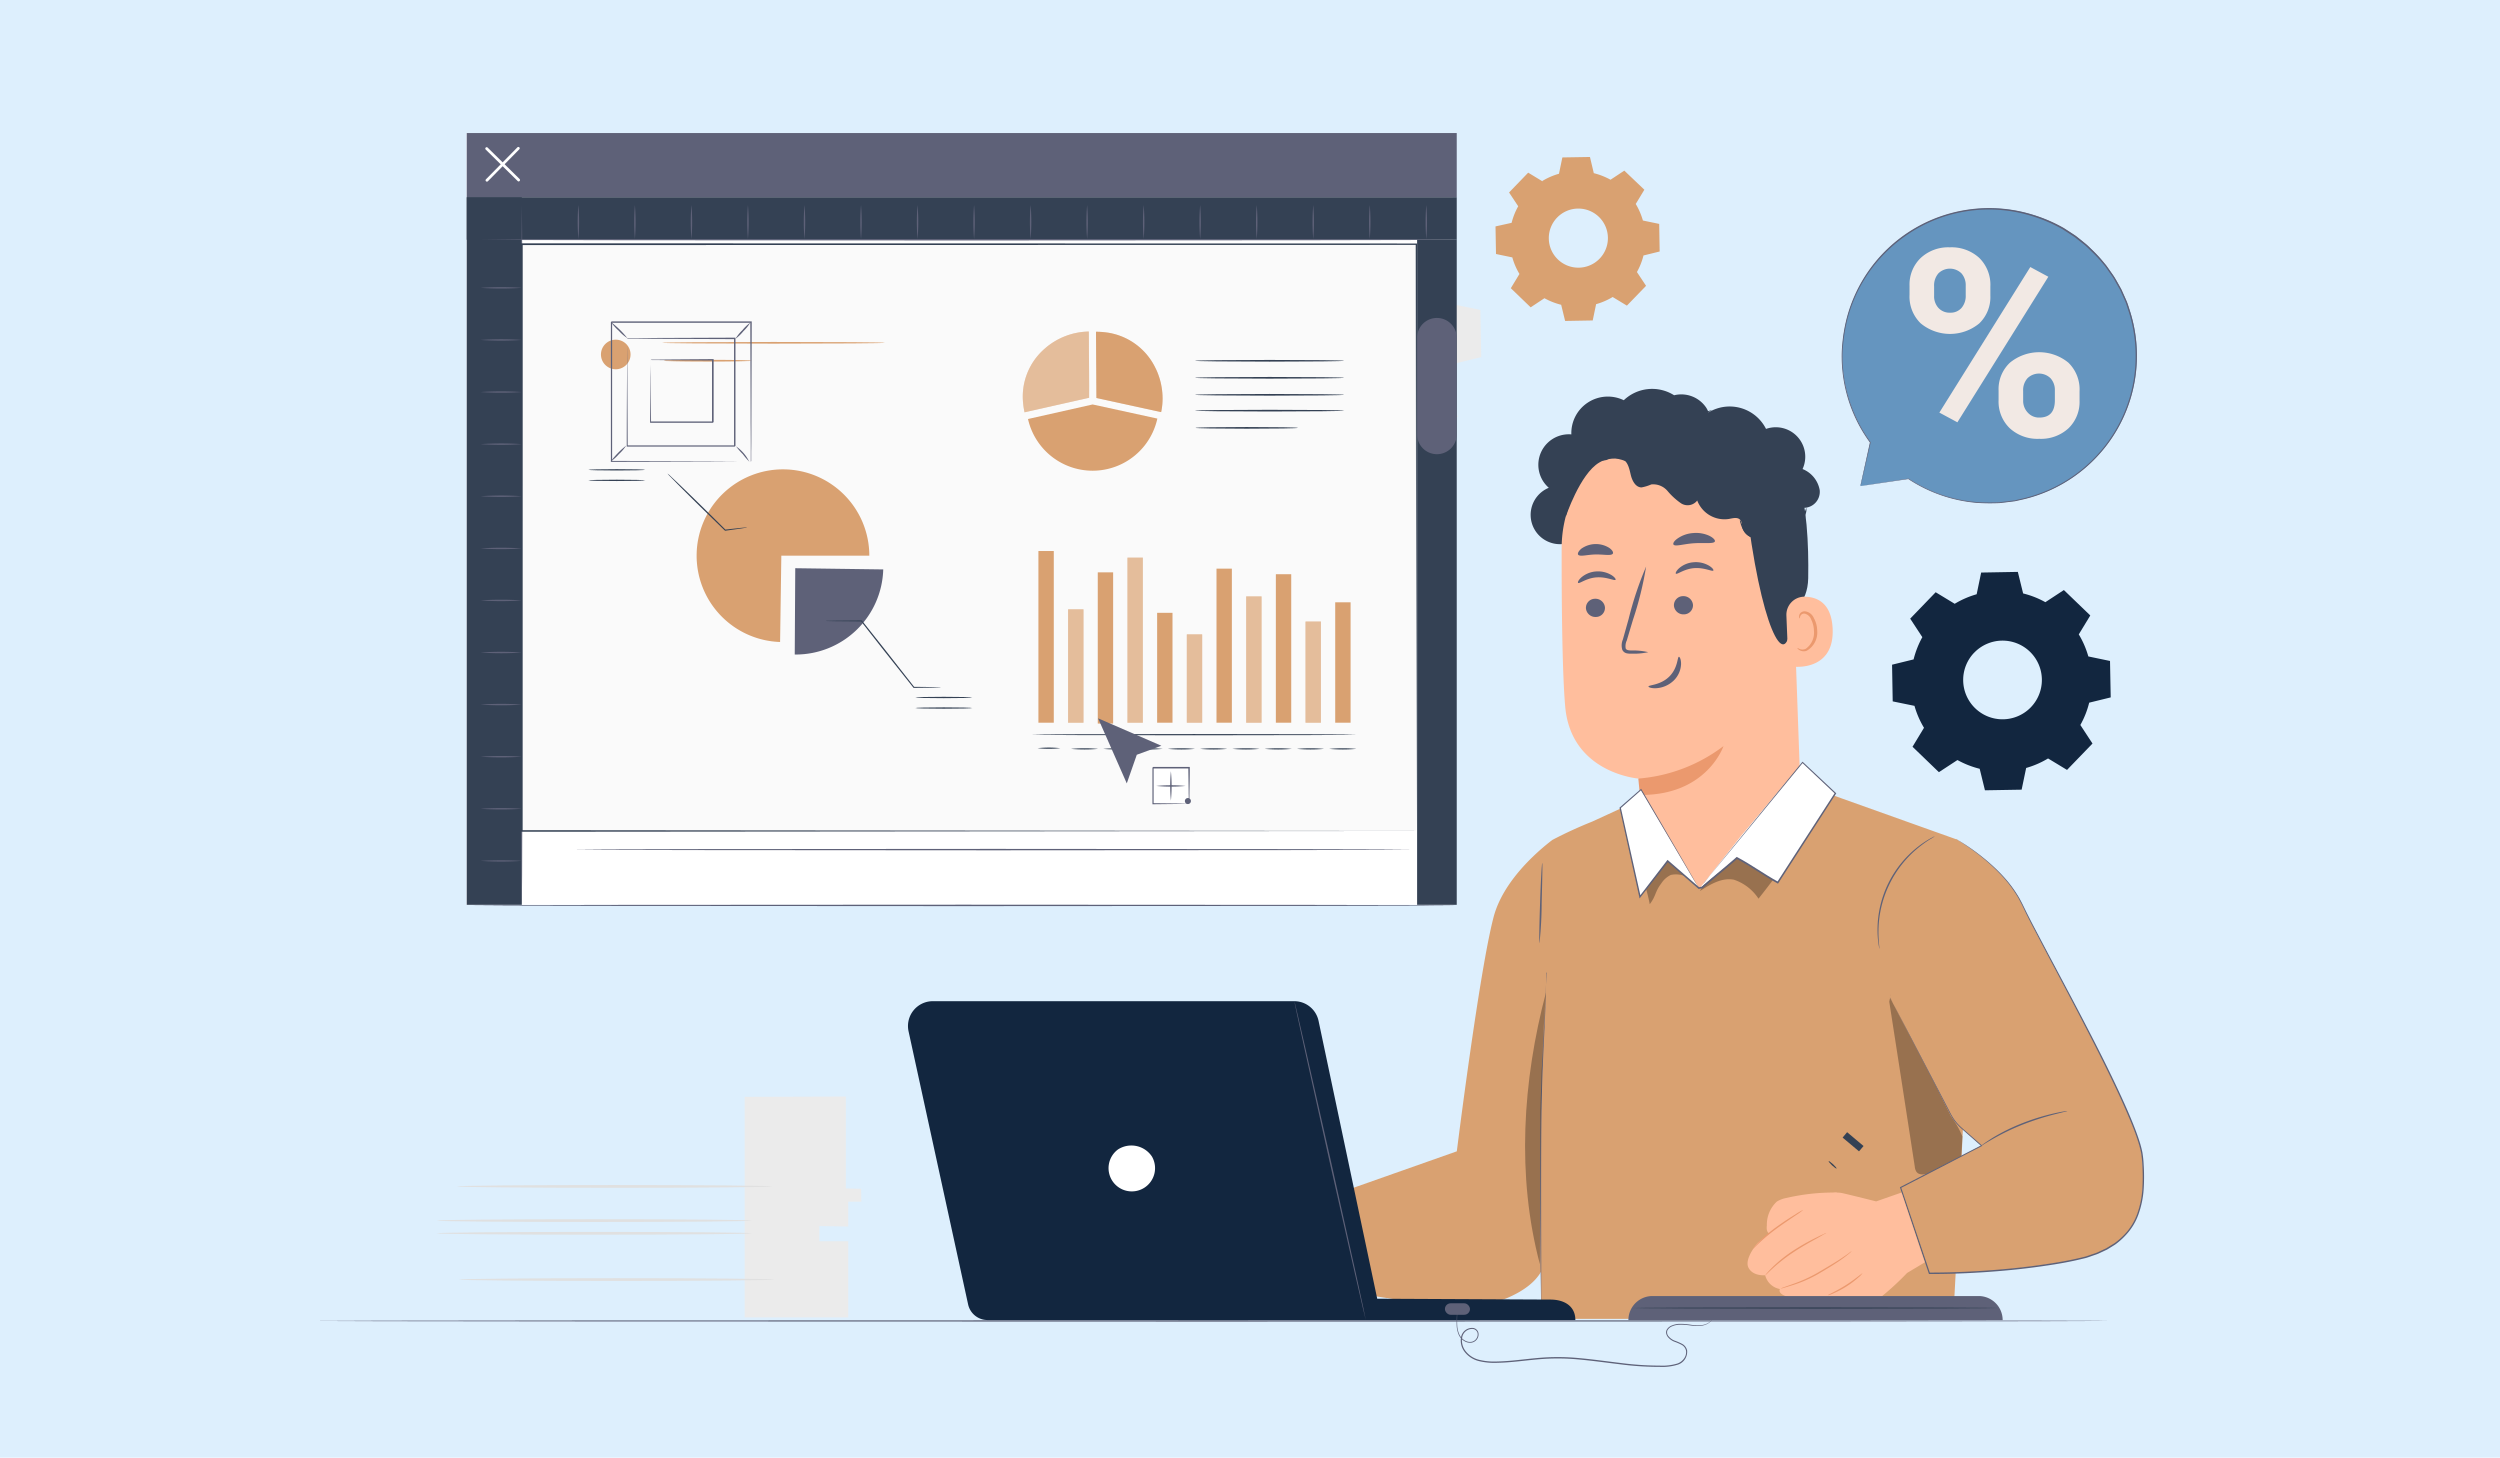 <svg xmlns="http://www.w3.org/2000/svg" width="295" height="172" viewBox="0 0 295 172">
  <g id="Grupo_1117834" data-name="Grupo 1117834" transform="translate(-1125 -2310.223)">
    <rect id="Rectángulo_405216" data-name="Rectángulo 405216" width="295" height="172" transform="translate(1125 2310.223)" fill="#ddeffd"/>
    <g id="objetivo" transform="translate(815.699 -687.836)">
      <g id="Grupo_1112783" data-name="Grupo 1112783" transform="translate(360.823 3016.582)">
        <path id="Trazado_902927" data-name="Trazado 902927" d="M503.02,3362.941v26.021h12.227v-8.984h-3.413v-1.794l3.413.061v-2.937h1.544l-.029-1.518-1.8-.042V3362.9Z" transform="translate(-466.673 -3252.034)" fill="#ebebeb"/>
        <path id="Trazado_902928" data-name="Trazado 902928" d="M428.614,3412.131c0,.09-8.333.163-18.606.163s-18.609-.072-18.609-.163,8.329-.164,18.609-.164S428.614,3412.04,428.614,3412.131Z" transform="translate(-391.399 -3285.125)" fill="#e0e0e0"/>
        <path id="Trazado_902929" data-name="Trazado 902929" d="M428.614,3407.531c0,.091-8.333.164-18.606.164s-18.609-.072-18.609-.164,8.329-.163,18.609-.163S428.614,3407.44,428.614,3407.531Z" transform="translate(-391.399 -3282.023)" fill="#e0e0e0"/>
        <path id="Trazado_902930" data-name="Trazado 902930" d="M435.984,3395.141c0,.091-8.333.166-18.606.166s-18.609-.075-18.609-.166,8.329-.163,18.609-.163S435.984,3395.052,435.984,3395.141Z" transform="translate(-396.369 -3273.668)" fill="#e0e0e0"/>
        <path id="Trazado_902931" data-name="Trazado 902931" d="M436.664,3428.894c0,.088-8.333.163-18.609.163s-18.606-.075-18.606-.163,8.329-.166,18.606-.166S436.664,3428.8,436.664,3428.894Z" transform="translate(-396.828 -3296.428)" fill="#e0e0e0"/>
        <path id="Trazado_902932" data-name="Trazado 902932" d="M677.454,3041.174a13.657,13.657,0,0,1,3.331-1.449l.687-3.3,5.571-.1.8,3.256a13.557,13.557,0,0,1,3.38,1.329l2.81-1.83,4.008,3.872-1.729,2.878a13.609,13.609,0,0,1,1.449,3.335l3.3.683.1,5.571-3.272.8a13.611,13.611,0,0,1-1.328,3.379l1.843,2.816-3.878,4.009-2.878-1.745a13.718,13.718,0,0,1-3.334,1.445l-.684,3.3-5.571.1-.8-3.272a13.639,13.639,0,0,1-3.38-1.328l-2.817,1.846-4.008-3.871,1.745-2.878a13.631,13.631,0,0,1-1.446-3.331l-3.3-.687-.1-5.571,3.273-.8a13.59,13.59,0,0,1,1.322-3.381l-1.846-2.816,3.872-4.009,2.878,1.746Zm2.97,7.421a5.9,5.9,0,1,0,.013-.013Z" transform="translate(-577.898 -3031.802)" fill="#ebebeb"/>
        <path id="Trazado_902933" data-name="Trazado 902933" d="M780.655,3025.254a8.058,8.058,0,0,1,1.954-.847l.4-1.924,3.256-.055.453,1.911a8.113,8.113,0,0,1,1.973.775l1.628-1.075,2.364,2.253-1.016,1.681a8.021,8.021,0,0,1,.844,1.953l1.924.4.055,3.256-1.908.469a7.873,7.873,0,0,1-.775,1.954l1.078,1.628-2.26,2.337-1.68-1.019a7.883,7.883,0,0,1-1.954.846l-.4,1.921-3.256.059-.466-1.908a8.044,8.044,0,0,1-1.973-.775l-1.628,1.075-2.341-2.256,1.019-1.681a7.888,7.888,0,0,1-.843-1.954l-1.925-.4-.058-3.256,1.9-.423a7.912,7.912,0,0,1,.779-1.954l-1.078-1.628,2.256-2.338,1.68,1.019Zm1.732,4.328a3.487,3.487,0,1,0,4.933-.085A3.487,3.487,0,0,0,782.387,3029.582Z" transform="translate(-650.172 -3022.428)" fill="#d9a171"/>
        <path id="Trazado_902934" data-name="Trazado 902934" d="M926.221,3176.552a10.665,10.665,0,0,1,2.589-1.126l.531-2.559,4.327-.079.625,2.543a10.557,10.557,0,0,1,2.624,1.032l2.185-1.433,3.116,3-1.358,2.234a10.691,10.691,0,0,1,1.127,2.6l2.559.534.081,4.3-2.54.622a10.418,10.418,0,0,1-1.042,2.634l1.433,2.188-3.005,3.113-2.237-1.354a10.526,10.526,0,0,1-2.585,1.123l-.534,2.562-4.328.075-.622-2.54a10.7,10.7,0,0,1-2.625-1.032l-2.188,1.432-3.113-3,1.355-2.237a10.519,10.519,0,0,1-1.123-2.589l-2.57-.527-.075-4.328,2.54-.625a10.825,10.825,0,0,1,1.032-2.625l-1.433-2.185,3.006-3.116,2.237,1.357Zm2.3,5.764a4.643,4.643,0,1,0,6.568-.115A4.643,4.643,0,0,0,928.526,3182.316Z" transform="translate(-747.086 -3123.828)" fill="#12263f"/>
      </g>
      <g id="Grupo_1112784" data-name="Grupo 1112784" transform="translate(346.059 3153.844)">
        <path id="Trazado_902935" data-name="Trazado 902935" d="M558.364,3444.053c0,.046-47.541.085-106.153.085s-106.153-.039-106.153-.085,47.541-.084,106.153-.084S558.364,3444,558.364,3444.053Z" transform="translate(-346.059 -3443.968)" fill="#5e6178"/>
      </g>
      <g id="Grupo_1112836" data-name="Grupo 1112836" transform="translate(364.353 3013.758)">
        <rect id="Rectángulo_405217" data-name="Rectángulo 405217" width="116.384" height="91.07" fill="#fff"/>
        <rect id="Rectángulo_405218" data-name="Rectángulo 405218" width="116.82" height="7.574" transform="translate(0.023)" fill="#5e6178"/>
        <rect id="Rectángulo_405219" data-name="Rectángulo 405219" width="6.499" height="83.496" transform="translate(0.023 7.574)" fill="#344154"/>
        <rect id="Rectángulo_405220" data-name="Rectángulo 405220" width="116.82" height="5.018" transform="translate(0.023 7.574)" fill="#344154"/>
        <path id="Trazado_902936" data-name="Trazado 902936" d="M409.294,3022.886a.156.156,0,0,1-.114-.045.163.163,0,0,1,0-.229h0l3.709-3.771a.16.16,0,0,1,.226,0h0a.163.163,0,0,1,0,.23h0l-3.706,3.768a.166.166,0,0,1-.115.048Z" transform="translate(-406.888 -3017.153)" fill="#fff"/>
        <path id="Trazado_902937" data-name="Trazado 902937" d="M412.972,3022.928a.153.153,0,0,1-.114-.049l-3.771-3.712a.163.163,0,1,1,.228-.234l3.771,3.709a.163.163,0,0,1,0,.23h0a.15.15,0,0,1-.114.056Z" transform="translate(-406.824 -3017.216)" fill="#fff"/>
        <path id="Trazado_902938" data-name="Trazado 902938" d="M521.913,3052.253c0,.046-25.649.085-57.283.085s-57.29-.039-57.29-.085,25.646-.085,57.29-.085S521.913,3052.21,521.913,3052.253Z" transform="translate(-405.679 -3039.661)" fill="#5e6178"/>
        <path id="Trazado_902939" data-name="Trazado 902939" d="M422.1,3122.126c-.046,0-.085-18.42-.085-41.139s.039-41.139.085-41.139.085,18.414.085,41.139S422.14,3122.126,422.1,3122.126Z" transform="translate(-415.572 -3031.353)" fill="#5e6178"/>
        <path id="Trazado_902940" data-name="Trazado 902940" d="M442.572,3043.86a23.81,23.81,0,0,1,0-4.012A23.81,23.81,0,0,1,442.572,3043.86Z" transform="translate(-429.374 -3031.353)" fill="#5e6178"/>
        <path id="Trazado_902941" data-name="Trazado 902941" d="M463.054,3043.86a23.784,23.784,0,0,1,0-4.012,23.823,23.823,0,0,1,0,4.012Z" transform="translate(-443.188 -3031.353)" fill="#5e6178"/>
        <path id="Trazado_902942" data-name="Trazado 902942" d="M483.541,3043.86a23.823,23.823,0,0,1,0-4.012,23.788,23.788,0,0,1,0,4.012Z" transform="translate(-457.003 -3031.353)" fill="#5e6178"/>
        <path id="Trazado_902943" data-name="Trazado 902943" d="M504.024,3043.86a23.788,23.788,0,0,1,0-4.012,23.823,23.823,0,0,1,0,4.012Z" transform="translate(-470.817 -3031.353)" fill="#5e6178"/>
        <path id="Trazado_902944" data-name="Trazado 902944" d="M524.511,3043.86a23.823,23.823,0,0,1,0-4.012A23.785,23.785,0,0,1,524.511,3043.86Z" transform="translate(-484.633 -3031.353)" fill="#5e6178"/>
        <path id="Trazado_902945" data-name="Trazado 902945" d="M544.994,3043.86a23.807,23.807,0,0,1,0-4.012A23.794,23.794,0,0,1,544.994,3043.86Z" transform="translate(-498.446 -3031.353)" fill="#5e6178"/>
        <path id="Trazado_902946" data-name="Trazado 902946" d="M565.482,3043.86a23.788,23.788,0,0,1,0-4.012,23.848,23.848,0,0,1,0,4.012Z" transform="translate(-512.262 -3031.353)" fill="#5e6178"/>
        <path id="Trazado_902947" data-name="Trazado 902947" d="M585.964,3043.86a23.813,23.813,0,0,1,0-4.012,23.81,23.81,0,0,1,0,4.012Z" transform="translate(-526.075 -3031.353)" fill="#5e6178"/>
        <path id="Trazado_902948" data-name="Trazado 902948" d="M606.452,3043.86a23.788,23.788,0,0,1,0-4.012,23.829,23.829,0,0,1,0,4.012Z" transform="translate(-539.891 -3031.353)" fill="#5e6178"/>
        <path id="Trazado_902949" data-name="Trazado 902949" d="M626.934,3043.86a23.765,23.765,0,0,1,0-4.012,23.832,23.832,0,0,1,0,4.012Z" transform="translate(-553.705 -3031.353)" fill="#5e6178"/>
        <path id="Trazado_902950" data-name="Trazado 902950" d="M647.422,3043.86a23.849,23.849,0,0,1,0-4.012,23.807,23.807,0,0,1,0,4.011Z" transform="translate(-567.521 -3031.353)" fill="#5e6178"/>
        <path id="Trazado_902951" data-name="Trazado 902951" d="M667.9,3043.86a23.813,23.813,0,0,1,0-4.012,23.823,23.823,0,0,1,0,4.012Z" transform="translate(-581.334 -3031.353)" fill="#5e6178"/>
        <path id="Trazado_902952" data-name="Trazado 902952" d="M688.385,3043.86a22.956,22.956,0,0,1,0-4.012A23.771,23.771,0,0,1,688.385,3043.86Z" transform="translate(-595.143 -3031.353)" fill="#5e6178"/>
        <path id="Trazado_902953" data-name="Trazado 902953" d="M708.874,3043.86a23.807,23.807,0,0,1,0-4.012A23.82,23.82,0,0,1,708.874,3043.86Z" transform="translate(-608.963 -3031.353)" fill="#5e6178"/>
        <path id="Trazado_902954" data-name="Trazado 902954" d="M729.354,3043.86a23.788,23.788,0,0,1,0-4.012,22.939,22.939,0,0,1,0,4.012Z" transform="translate(-622.775 -3031.353)" fill="#5e6178"/>
        <path id="Trazado_902955" data-name="Trazado 902955" d="M749.844,3043.86a23.788,23.788,0,0,1,0-4.012A23.788,23.788,0,0,1,749.844,3043.86Z" transform="translate(-636.592 -3031.353)" fill="#5e6178"/>
        <path id="Trazado_902956" data-name="Trazado 902956" d="M412.2,3069.662a35.01,35.01,0,0,1-4.862,0A35.124,35.124,0,0,1,412.2,3069.662Z" transform="translate(-405.679 -3051.395)" fill="#5e6178"/>
        <path id="Trazado_902957" data-name="Trazado 902957" d="M412.2,3088.542a34.71,34.71,0,0,1-4.862,0,34.972,34.972,0,0,1,4.862,0Z" transform="translate(-405.679 -3064.127)" fill="#5e6178"/>
        <path id="Trazado_902958" data-name="Trazado 902958" d="M412.2,3107.422a35.01,35.01,0,0,1-4.862,0,34.747,34.747,0,0,1,4.862,0Z" transform="translate(-405.679 -3076.859)" fill="#5e6178"/>
        <path id="Trazado_902959" data-name="Trazado 902959" d="M412.2,3126.3a35.01,35.01,0,0,1-4.862,0,34.784,34.784,0,0,1,4.862,0Z" transform="translate(-405.679 -3089.589)" fill="#5e6178"/>
        <path id="Trazado_902960" data-name="Trazado 902960" d="M412.2,3145.172a34.86,34.86,0,0,1-4.862,0,34.784,34.784,0,0,1,4.862,0Z" transform="translate(-405.679 -3102.317)" fill="#5e6178"/>
        <path id="Trazado_902961" data-name="Trazado 902961" d="M412.2,3164.1a34.86,34.86,0,0,1-4.862,0,34.973,34.973,0,0,1,4.862,0Z" transform="translate(-405.679 -3115.083)" fill="#5e6178"/>
        <path id="Trazado_902962" data-name="Trazado 902962" d="M412.2,3182.93a35.01,35.01,0,0,1-4.862,0,34.822,34.822,0,0,1,4.862,0Z" transform="translate(-405.679 -3127.779)" fill="#5e6178"/>
        <path id="Trazado_902963" data-name="Trazado 902963" d="M412.2,3201.81a35.162,35.162,0,0,1-4.862,0A35.009,35.009,0,0,1,412.2,3201.81Z" transform="translate(-405.679 -3140.511)" fill="#5e6178"/>
        <path id="Trazado_902964" data-name="Trazado 902964" d="M412.2,3220.682a35.048,35.048,0,0,1-4.862,0,34.784,34.784,0,0,1,4.862,0Z" transform="translate(-405.679 -3153.24)" fill="#5e6178"/>
        <path id="Trazado_902965" data-name="Trazado 902965" d="M412.2,3239.562a34.86,34.86,0,0,1-4.862,0,35.162,35.162,0,0,1,4.862,0Z" transform="translate(-405.679 -3165.971)" fill="#5e6178"/>
        <path id="Trazado_902966" data-name="Trazado 902966" d="M412.2,3258.439a34.86,34.86,0,0,1-4.862,0,34.973,34.973,0,0,1,4.862,0Z" transform="translate(-405.679 -3178.702)" fill="#5e6178"/>
        <path id="Trazado_902967" data-name="Trazado 902967" d="M412.2,3277.336a33.559,33.559,0,0,1-4.862,0,43.3,43.3,0,0,1,4.862,0Z" transform="translate(-405.679 -3191.454)" fill="#5e6178"/>
        <path id="Trazado_902968" data-name="Trazado 902968" d="M539.959,3273.252c0,.046-22.2.084-49.573.084s-49.576-.039-49.576-.084,22.191-.084,49.576-.084S539.959,3273.21,539.959,3273.252Z" transform="translate(-428.251 -3188.698)" fill="#5e6178"/>
        <g id="Grupo_1112835" data-name="Grupo 1112835" transform="translate(6.425 13.013)">
          <g id="Grupo_1112785" data-name="Grupo 1112785" transform="translate(0.103 0.103)">
            <rect id="Rectángulo_405221" data-name="Rectángulo 405221" width="105.557" height="69.237" fill="#fafafa"/>
          </g>
          <path id="Trazado_902969" data-name="Trazado 902969" d="M527.631,3123.063c0-.667-.032-27.009-.082-69.236l.082.081-105.549.021h-.008l.1-.1c0,24.623-.006,48.054-.008,69.236l-.094-.094,105.557.094-105.557.094h-.1v-.1c0-21.182-.005-44.613-.008-69.236v-.1h.111l105.549.021h.082v.082C527.663,3096.054,527.632,3122.4,527.631,3123.063Z" transform="translate(-421.971 -3053.723)" fill="#344154"/>
          <g id="Grupo_1112793" data-name="Grupo 1112793" transform="translate(7.944 26.648)">
            <g id="Grupo_1112789" data-name="Grupo 1112789" transform="translate(24.358 11.689)">
              <path id="Trazado_902970" data-name="Trazado 902970" d="M521.232,3171.458l10.382.144a10.336,10.336,0,0,1-10.382,10.042h-.061Z" transform="translate(-521.171 -3171.458)" fill="#5e6178"/>
              <g id="Grupo_1112786" data-name="Grupo 1112786" transform="translate(3.659 6.149)">
                <path id="Trazado_902971" data-name="Trazado 902971" d="M545.977,3198.251a1.058,1.058,0,0,1-.222.018l-.635.017-2.32.027h-.029l-.019-.023-3.425-4.316-2.761-3.521.053.026-3.056-.028-.854-.019a1.738,1.738,0,0,1-.3-.021,1.624,1.624,0,0,1,.3-.021l.854-.019,3.056-.029h.033l.021.027,2.779,3.506,3.4,4.338-.048-.024,2.32.027.635.016a1.02,1.02,0,0,1,.218.018Z" transform="translate(-532.407 -3190.342)" fill="#344154"/>
              </g>
              <g id="Grupo_1112787" data-name="Grupo 1112787" transform="translate(14.234 15.175)">
                <path id="Trazado_902972" data-name="Trazado 902972" d="M571.6,3218.142c0,.044-1.5.08-3.359.08s-3.359-.035-3.359-.08,1.5-.08,3.359-.08S571.6,3218.1,571.6,3218.142Z" transform="translate(-564.885 -3218.062)" fill="#344154"/>
              </g>
              <g id="Grupo_1112788" data-name="Grupo 1112788" transform="translate(14.234 16.419)">
                <path id="Trazado_902973" data-name="Trazado 902973" d="M571.6,3221.962c0,.044-1.5.08-3.359.08s-3.359-.035-3.359-.08,1.5-.08,3.359-.08S571.6,3221.918,571.6,3221.962Z" transform="translate(-564.885 -3221.882)" fill="#344154"/>
              </g>
            </g>
            <g id="Grupo_1112790" data-name="Grupo 1112790" transform="translate(12.393 0.026)">
              <path id="Trazado_902974" data-name="Trazado 902974" d="M494.81,3145.825l-.146,10.185a10.189,10.189,0,1,1,10.529-10.185Z" transform="translate(-484.427 -3135.64)" fill="#d9a171"/>
            </g>
            <g id="Grupo_1112791" data-name="Grupo 1112791" transform="translate(9.348 0.527)">
              <path id="Trazado_902975" data-name="Trazado 902975" d="M484.449,3143.533a.692.692,0,0,1-.18.042l-.516.083-1.865.261h-.031l-.023-.022-2.488-2.42c-1.2-1.173-2.271-2.24-3.043-3.018l-.91-.927a2.758,2.758,0,0,1-.318-.356,2.7,2.7,0,0,1,.362.311l.945.891c.793.758,1.881,1.813,3.076,2.985l2.468,2.441-.054-.019,1.872-.206.521-.047a.663.663,0,0,1,.184,0Z" transform="translate(-475.074 -3137.179)" fill="#344154"/>
            </g>
            <path id="Trazado_902976" data-name="Trazado 902976" d="M453.085,3135.639c0,.044-1.5.08-3.359.08s-3.359-.036-3.359-.08,1.5-.079,3.359-.079S453.085,3135.595,453.085,3135.639Z" transform="translate(-446.366 -3135.56)" fill="#344154"/>
            <g id="Grupo_1112792" data-name="Grupo 1112792" transform="translate(0 1.244)">
              <path id="Trazado_902977" data-name="Trazado 902977" d="M453.085,3139.459c0,.044-1.5.079-3.359.079s-3.359-.035-3.359-.079,1.5-.08,3.359-.08S453.085,3139.415,453.085,3139.459Z" transform="translate(-446.366 -3139.379)" fill="#344154"/>
            </g>
          </g>
          <g id="Grupo_1112803" data-name="Grupo 1112803" transform="translate(59.216 10.409)">
            <path id="Trazado_902978" data-name="Trazado 902978" d="M611.655,3092.017l-.041-6.329a8.076,8.076,0,0,0-5.221,2.036,7.485,7.485,0,0,0-2.516,6.555,8.909,8.909,0,0,0,.147.919v.022h0l7.626-1.716Z" transform="translate(-603.827 -3085.688)" fill="#d9a171"/>
            <g id="Grupo_1112794" data-name="Grupo 1112794" opacity="0.3">
              <path id="Trazado_902979" data-name="Trazado 902979" d="M611.655,3092.017l-.041-6.329a8.076,8.076,0,0,0-5.221,2.036,7.485,7.485,0,0,0-2.516,6.555,8.909,8.909,0,0,0,.147.919v.022h0l7.626-1.716Z" transform="translate(-603.827 -3085.688)" fill="#fff"/>
            </g>
            <g id="Grupo_1112795" data-name="Grupo 1112795" transform="translate(8.637 0.024)">
              <path id="Trazado_902980" data-name="Trazado 902980" d="M637.4,3090.119a7.509,7.509,0,0,0-6.155-4.309c-.08-.008-.161-.015-.242-.021-.052,0-.1-.009-.154-.012-.151-.009-.3-.012-.46-.013h-.041l.041,6.329.01,1.488,7.628,1.664h.009a7.542,7.542,0,0,0,.169-1.641,8.212,8.212,0,0,0-.8-3.485Z" transform="translate(-630.351 -3085.763)" fill="#d9a171"/>
            </g>
            <g id="Grupo_1112796" data-name="Grupo 1112796" transform="translate(8.637 0.024)" opacity="0.3">
              <path id="Trazado_902981" data-name="Trazado 902981" d="M637.4,3090.119a7.509,7.509,0,0,0-6.155-4.309c-.08-.008-.161-.015-.242-.021-.052,0-.1-.009-.154-.012-.151-.009-.3-.012-.46-.013h-.041l.041,6.329.01,1.488,7.628,1.664h.009a7.542,7.542,0,0,0,.169-1.641,8.212,8.212,0,0,0-.8-3.485Z" transform="translate(-630.351 -3085.763)" fill="#d9a171"/>
            </g>
            <g id="Grupo_1112797" data-name="Grupo 1112797" transform="translate(0.611 8.606)">
              <path id="Trazado_902982" data-name="Trazado 902982" d="M613.328,3112.119l-7.626,1.716a7.817,7.817,0,0,0,15.264-.051l-7.628-1.664" transform="translate(-605.702 -3112.119)" fill="#d9a171"/>
            </g>
            <g id="Grupo_1112798" data-name="Grupo 1112798" transform="translate(20.31 7.364)">
              <path id="Trazado_902983" data-name="Trazado 902983" d="M683.811,3108.407c0,.057-3.943.1-8.806.1s-8.807-.046-8.807-.1,3.942-.1,8.807-.1S683.811,3108.351,683.811,3108.407Z" transform="translate(-666.199 -3108.304)" fill="#344154"/>
            </g>
            <g id="Grupo_1112799" data-name="Grupo 1112799" transform="translate(20.31 5.357)">
              <path id="Trazado_902984" data-name="Trazado 902984" d="M683.811,3102.242c0,.056-3.943.1-8.806.1s-8.807-.046-8.807-.1,3.942-.1,8.807-.1S683.811,3102.185,683.811,3102.242Z" transform="translate(-666.199 -3102.139)" fill="#344154"/>
            </g>
            <g id="Grupo_1112800" data-name="Grupo 1112800" transform="translate(20.31 3.349)">
              <path id="Trazado_902985" data-name="Trazado 902985" d="M683.811,3096.077c0,.057-3.943.1-8.806.1s-8.807-.046-8.807-.1,3.942-.1,8.807-.1S683.811,3096.02,683.811,3096.077Z" transform="translate(-666.199 -3095.974)" fill="#344154"/>
            </g>
            <g id="Grupo_1112801" data-name="Grupo 1112801" transform="translate(20.31 9.232)">
              <path id="Trazado_902986" data-name="Trazado 902986" d="M683.811,3114.143c0,.056-3.943.1-8.806.1s-8.807-.046-8.807-.1,3.942-.1,8.807-.1S683.811,3114.086,683.811,3114.143Z" transform="translate(-666.199 -3114.04)" fill="#344154"/>
            </g>
            <g id="Grupo_1112802" data-name="Grupo 1112802" transform="translate(20.372 11.265)">
              <path id="Trazado_902987" data-name="Trazado 902987" d="M678.487,3120.386c0,.057-2.708.1-6.048.1s-6.048-.046-6.048-.1,2.708-.1,6.048-.1S678.487,3120.329,678.487,3120.386Z" transform="translate(-666.39 -3120.283)" fill="#344154"/>
            </g>
          </g>
          <g id="Grupo_1112831" data-name="Grupo 1112831" transform="translate(60.197 36.308)">
            <g id="Grupo_1112804" data-name="Grupo 1112804" transform="translate(0.859)">
              <rect id="Rectángulo_405222" data-name="Rectángulo 405222" width="1.814" height="20.26" fill="#d9a171"/>
            </g>
            <g id="Grupo_1112805" data-name="Grupo 1112805" transform="translate(4.361 6.881)">
              <rect id="Rectángulo_405223" data-name="Rectángulo 405223" width="1.814" height="13.379" fill="#d9a171"/>
            </g>
            <g id="Grupo_1112806" data-name="Grupo 1112806" transform="translate(7.863 2.518)">
              <rect id="Rectángulo_405224" data-name="Rectángulo 405224" width="1.814" height="17.844" fill="#d9a171"/>
            </g>
            <g id="Grupo_1112807" data-name="Grupo 1112807" transform="translate(11.366 0.782)">
              <rect id="Rectángulo_405225" data-name="Rectángulo 405225" width="1.814" height="19.477" fill="#d9a171"/>
            </g>
            <g id="Grupo_1112808" data-name="Grupo 1112808" transform="translate(14.868 7.293)">
              <rect id="Rectángulo_405226" data-name="Rectángulo 405226" width="1.814" height="12.967" fill="#d9a171"/>
            </g>
            <g id="Grupo_1112809" data-name="Grupo 1112809" transform="translate(18.37 9.836)">
              <rect id="Rectángulo_405227" data-name="Rectángulo 405227" width="1.814" height="10.424" fill="#d9a171"/>
            </g>
            <g id="Grupo_1112810" data-name="Grupo 1112810" transform="translate(21.872 2.079)">
              <rect id="Rectángulo_405228" data-name="Rectángulo 405228" width="1.814" height="18.18" fill="#d9a171"/>
            </g>
            <g id="Grupo_1112811" data-name="Grupo 1112811" transform="translate(25.375 5.357)">
              <rect id="Rectángulo_405229" data-name="Rectángulo 405229" width="1.814" height="14.903" fill="#d9a171"/>
            </g>
            <g id="Grupo_1112812" data-name="Grupo 1112812" transform="translate(28.877 2.738)">
              <rect id="Rectángulo_405230" data-name="Rectángulo 405230" width="1.814" height="17.522" fill="#d9a171"/>
            </g>
            <g id="Grupo_1112813" data-name="Grupo 1112813" transform="translate(32.379 8.322)">
              <rect id="Rectángulo_405231" data-name="Rectángulo 405231" width="1.814" height="11.937" fill="#d9a171"/>
            </g>
            <g id="Grupo_1112814" data-name="Grupo 1112814" transform="translate(35.881 6.051)">
              <rect id="Rectángulo_405232" data-name="Rectángulo 405232" width="1.814" height="14.209" fill="#d9a171"/>
            </g>
            <g id="Grupo_1112815" data-name="Grupo 1112815" transform="translate(0 21.596)">
              <path id="Trazado_902988" data-name="Trazado 902988" d="M645.275,3231.623c0,.042-8.6.075-19.217.075s-19.219-.033-19.219-.075,8.6-.074,19.219-.074S645.275,3231.582,645.275,3231.623Z" transform="translate(-606.839 -3231.549)" fill="#344154"/>
            </g>
            <g id="Grupo_1112816" data-name="Grupo 1112816" transform="translate(0.754 23.191)">
              <path id="Trazado_902989" data-name="Trazado 902989" d="M611.848,3236.521a12.186,12.186,0,0,1-2.693,0A12.186,12.186,0,0,1,611.848,3236.521Z" transform="translate(-609.155 -3236.446)" fill="#344154"/>
            </g>
            <g id="Grupo_1112817" data-name="Grupo 1112817" transform="translate(4.694 23.272)">
              <path id="Trazado_902990" data-name="Trazado 902990" d="M624.474,3236.77a17.364,17.364,0,0,1-3.218,0A17.493,17.493,0,0,1,624.474,3236.77Z" transform="translate(-621.256 -3236.695)" fill="#344154"/>
            </g>
            <g id="Grupo_1112818" data-name="Grupo 1112818" transform="translate(8.503 23.272)">
              <path id="Trazado_902991" data-name="Trazado 902991" d="M636.171,3236.77a17.364,17.364,0,0,1-3.218,0A17.493,17.493,0,0,1,636.171,3236.77Z" transform="translate(-632.953 -3236.695)" fill="#344154"/>
            </g>
            <g id="Grupo_1112819" data-name="Grupo 1112819" transform="translate(12.312 23.272)">
              <path id="Trazado_902992" data-name="Trazado 902992" d="M647.868,3236.77a17.364,17.364,0,0,1-3.218,0,17.492,17.492,0,0,1,3.218,0Z" transform="translate(-644.65 -3236.695)" fill="#344154"/>
            </g>
            <g id="Grupo_1112820" data-name="Grupo 1112820" transform="translate(16.121 23.272)">
              <path id="Trazado_902993" data-name="Trazado 902993" d="M659.565,3236.77a17.365,17.365,0,0,1-3.218,0,17.493,17.493,0,0,1,3.218,0Z" transform="translate(-656.347 -3236.695)" fill="#344154"/>
            </g>
            <g id="Grupo_1112821" data-name="Grupo 1112821" transform="translate(19.93 23.272)">
              <path id="Trazado_902994" data-name="Trazado 902994" d="M671.262,3236.77a17.364,17.364,0,0,1-3.218,0,17.492,17.492,0,0,1,3.218,0Z" transform="translate(-668.044 -3236.695)" fill="#344154"/>
            </g>
            <g id="Grupo_1112822" data-name="Grupo 1112822" transform="translate(23.739 23.272)">
              <path id="Trazado_902995" data-name="Trazado 902995" d="M682.96,3236.77a17.343,17.343,0,0,1-3.218,0,17.514,17.514,0,0,1,3.218,0Z" transform="translate(-679.742 -3236.695)" fill="#344154"/>
            </g>
            <g id="Grupo_1112823" data-name="Grupo 1112823" transform="translate(27.548 23.272)">
              <path id="Trazado_902996" data-name="Trazado 902996" d="M694.657,3236.77a17.343,17.343,0,0,1-3.218,0,17.513,17.513,0,0,1,3.218,0Z" transform="translate(-691.439 -3236.695)" fill="#344154"/>
            </g>
            <g id="Grupo_1112824" data-name="Grupo 1112824" transform="translate(31.356 23.272)">
              <path id="Trazado_902997" data-name="Trazado 902997" d="M706.354,3236.77a17.364,17.364,0,0,1-3.218,0A17.493,17.493,0,0,1,706.354,3236.77Z" transform="translate(-703.136 -3236.695)" fill="#344154"/>
            </g>
            <g id="Grupo_1112825" data-name="Grupo 1112825" transform="translate(35.165 23.272)">
              <path id="Trazado_902998" data-name="Trazado 902998" d="M718.051,3236.77a17.364,17.364,0,0,1-3.218,0A17.493,17.493,0,0,1,718.051,3236.77Z" transform="translate(-714.833 -3236.695)" fill="#344154"/>
            </g>
            <g id="Grupo_1112826" data-name="Grupo 1112826" transform="translate(4.361 6.881)" opacity="0.3">
              <rect id="Rectángulo_405233" data-name="Rectángulo 405233" width="1.814" height="13.379" fill="#fff"/>
            </g>
            <g id="Grupo_1112827" data-name="Grupo 1112827" transform="translate(11.366 0.782)" opacity="0.3">
              <rect id="Rectángulo_405234" data-name="Rectángulo 405234" width="1.814" height="19.477" fill="#fff"/>
            </g>
            <g id="Grupo_1112828" data-name="Grupo 1112828" transform="translate(18.37 9.836)" opacity="0.3">
              <rect id="Rectángulo_405235" data-name="Rectángulo 405235" width="1.814" height="10.424" fill="#fff"/>
            </g>
            <g id="Grupo_1112829" data-name="Grupo 1112829" transform="translate(25.375 5.357)" opacity="0.3">
              <rect id="Rectángulo_405236" data-name="Rectángulo 405236" width="1.814" height="14.903" fill="#fff"/>
            </g>
            <g id="Grupo_1112830" data-name="Grupo 1112830" transform="translate(32.379 8.322)" opacity="0.3">
              <rect id="Rectángulo_405237" data-name="Rectángulo 405237" width="1.814" height="11.937" fill="#fff"/>
            </g>
          </g>
          <g id="Grupo_1112832" data-name="Grupo 1112832" transform="translate(9.436 11.37)">
            <path id="Trazado_902999" data-name="Trazado 902999" d="M454.44,3090.387a1.746,1.746,0,1,1-1.746-1.746,1.746,1.746,0,0,1,1.746,1.746Z" transform="translate(-450.948 -3088.641)" fill="#d9a171"/>
          </g>
          <g id="Grupo_1112833" data-name="Grupo 1112833" transform="translate(16.65 11.636)">
            <path id="Trazado_903000" data-name="Trazado 903000" d="M499.4,3089.561c0,.057-5.888.1-13.149.1s-13.15-.046-13.15-.1,5.886-.1,13.15-.1S499.4,3089.5,499.4,3089.561Z" transform="translate(-473.103 -3089.458)" fill="#d9a171"/>
          </g>
          <g id="Grupo_1112834" data-name="Grupo 1112834" transform="translate(16.842 13.748)">
            <path id="Trazado_903001" data-name="Trazado 903001" d="M484.059,3096.046a1.574,1.574,0,0,1-.407.04c-.262.012-.642.023-1.111.032-.938.019-2.234.031-3.664.031s-2.727-.012-3.665-.031c-.469-.009-.849-.02-1.111-.032a1.574,1.574,0,0,1-.407-.04,1.606,1.606,0,0,1,.407-.04c.262-.013.641-.024,1.111-.033.938-.019,2.233-.03,3.665-.03s2.726.011,3.664.03c.469.009.848.02,1.111.033A1.618,1.618,0,0,1,484.059,3096.046Z" transform="translate(-473.693 -3095.943)" fill="#d9a171"/>
          </g>
        </g>
        <path id="Trazado_903002" data-name="Trazado 903002" d="M631.1,3225.849l3.386,7.681,1.182-3.38,2.9-1.062Z" transform="translate(-556.578 -3156.788)" fill="#5e6178"/>
        <rect id="Rectángulo_405238" data-name="Rectángulo 405238" width="4.256" height="4.256" transform="translate(80.989 74.916)" fill="#fff"/>
        <path id="Trazado_903003" data-name="Trazado 903003" d="M655.1,3247.841s0-.12-.016-.325,0-.515-.02-.873c0-.765-.023-1.813-.036-3.061l.072.071h-4.253c-.02,0,.159-.159.085-.084h0v4.249l-.072-.075,3.061.036.873.02a.355.355,0,1,1,.036.019l-.856.02-3.106.036h-.075v-4.321h0l.085-.085H655.2v.075c0,1.267-.029,2.332-.039,3.106,0,.352,0,.652-.02.857a1.5,1.5,0,0,1-.041.335Z" transform="translate(-569.857 -3168.67)" fill="#5e6178"/>
        <path id="Trazado_903004" data-name="Trazado 903004" d="M657.315,3248.5a17.764,17.764,0,0,1,0-3.464,17.788,17.788,0,0,1,0,3.464Z" transform="translate(-574.2 -3169.729)" fill="#5e6178"/>
        <path id="Trazado_903005" data-name="Trazado 903005" d="M655.635,3250.183a17.669,17.669,0,0,1-3.465,0,17.88,17.88,0,0,1,3.465,0Z" transform="translate(-570.787 -3173.141)" fill="#5e6178"/>
        <rect id="Rectángulo_405239" data-name="Rectángulo 405239" width="4.676" height="78.478" transform="translate(112.167 12.592)" fill="#344154"/>
        <path id="Trazado_903006" data-name="Trazado 903006" d="M749.048,3080.768h0a2.338,2.338,0,0,1,2.338,2.338v11.4a2.338,2.338,0,0,1-2.338,2.338h0a2.338,2.338,0,0,1-2.338-2.338v-11.4A2.338,2.338,0,0,1,749.048,3080.768Z" transform="translate(-634.543 -3058.948)" fill="#5e6178"/>
        <path id="Trazado_903007" data-name="Trazado 903007" d="M471.018,3098.576v-1.2c0-.782,0-1.915-.019-3.354,0-2.882-.023-6.988-.036-11.908l.072.072H454.577c-.023,0,.16-.16.081-.082h0v16.454l-.075-.075,11.911.039,3.351.02h.029l-3.334.02-11.957.036h-.072v-16.487h0c-.075.072.1-.107.088-.088h16.532v.088c-.016,4.94-.029,9.062-.039,11.954,0,1.433,0,2.56-.02,3.338v1.094A.3.3,0,0,1,471.018,3098.576Z" transform="translate(-437.479 -3059.795)" fill="#5e6178"/>
        <path id="Trazado_903008" data-name="Trazado 903008" d="M460.349,3087.964h.9l2.569-.019,9.231-.036h.072v12.771c.016-.02-.163.16-.088.085H460.29v-.075c0-3.813.029-6.991.039-9.228,0-1.1,0-1.953.02-2.572v-.9a.542.542,0,0,1,0,.065v.863c0,.609,0,1.482.02,2.6,0,2.227.023,5.389.036,9.182l-.072-.075h12.7l-.081.084v-12.7l.075.075-9.182-.039-2.6-.02h-.866A.24.24,0,0,1,460.349,3087.964Z" transform="translate(-441.388 -3063.764)" fill="#5e6178"/>
        <path id="Trazado_903009" data-name="Trazado 903009" d="M454.63,3082.3a10.973,10.973,0,0,1,1.921,1.882,5.077,5.077,0,0,1-1.022-.879,5.52,5.52,0,0,1-.9-1Z" transform="translate(-437.571 -3059.98)" fill="#5e6178"/>
        <path id="Trazado_903010" data-name="Trazado 903010" d="M501.439,3082.478a5.007,5.007,0,0,1-.811,1.006,5.2,5.2,0,0,1-.938.9,4.876,4.876,0,0,1,.811-1.01A4.971,4.971,0,0,1,501.439,3082.478Z" transform="translate(-467.958 -3060.102)" fill="#5e6178"/>
        <path id="Trazado_903011" data-name="Trazado 903011" d="M501.506,3129.141a8.256,8.256,0,0,1-.8-.925,7.943,7.943,0,0,1-.8-.918,4.686,4.686,0,0,1,1.583,1.856Z" transform="translate(-468.106 -3090.327)" fill="#5e6178"/>
        <path id="Trazado_903012" data-name="Trazado 903012" d="M456.3,3127.018a5.161,5.161,0,0,1-.853,1,5.083,5.083,0,0,1-.977.878,10.113,10.113,0,0,1,1.83-1.875Z" transform="translate(-437.463 -3090.138)" fill="#5e6178"/>
        <path id="Trazado_903013" data-name="Trazado 903013" d="M468.832,3095.747a.631.631,0,0,1,.127,0h.388l1.485-.02,5.353-.039h.072v7.425l-.088.085H468.76v-.075c.016-2.2.029-4.044.036-5.354,0-.625.016-1.126.02-1.485v-.511a.874.874,0,0,1,0,.143v.4c0,.362,0,.867.016,1.5,0,1.3.023,3.12.039,5.3l-.075-.072h7.349c.078-.074-.1.1-.081.084v-7.349l.075.072-5.3-.035-1.5-.02h-.4Z" transform="translate(-447.1 -3069.01)" fill="#5e6178"/>
        <path id="Trazado_903014" data-name="Trazado 903014" d="M519.852,3293.473c0,.046-26.076.085-58.234.085s-58.237-.039-58.237-.085,26.069-.084,58.237-.084S519.852,3293.424,519.852,3293.473Z" transform="translate(-403.009 -3202.334)" fill="#5e6178"/>
      </g>
      <g id="Grupo_1112841" data-name="Grupo 1112841" transform="translate(416.443 3043.943)">
        <path id="Trazado_903015" data-name="Trazado 903015" d="M667.007,3394.188h-3.963s-8.945-3.23-10.785-2.93c-1.654.28-7.721,4.308-8.909,5.106a.741.741,0,0,0-.287.368h0a1.3,1.3,0,0,0,.723,1.651l.127.052-.055.179a2.159,2.159,0,0,0-.091.727.876.876,0,0,0,1.628.377l-.228.4a1,1,0,0,0-.127.545l.019.37a1,1,0,0,0,.684.889h0a.977.977,0,0,0,1.042-.274,8.5,8.5,0,0,1,3.647-2.279,26.684,26.684,0,0,1,3.582-.651,1.25,1.25,0,0,1,1.156.794h0a36.561,36.561,0,0,0-5.754,2.481,1.768,1.768,0,0,0-.957,1.325c-.059.515.2,1.055,1.221.814,2.185-.508,4.91-1.459,4.91-1.459a4.5,4.5,0,0,1,3.341.345c1.849,1.3,2.7,1.784,4.285,1.257a13.609,13.609,0,0,0,2.758-1.28l3.126-.326S671.051,3395.328,667.007,3394.188Z" transform="translate(-616.683 -3298.507)" fill="#ffbe9d"/>
        <path id="Trazado_903016" data-name="Trazado 903016" d="M684.1,3409.094a1.169,1.169,0,0,1-.212.153,1.391,1.391,0,0,1-.273.164,2.429,2.429,0,0,1-.394.178,4.309,4.309,0,0,1-2.725.092,4.232,4.232,0,0,1-1.674-.909l-.2-.178-.176-.2a3.616,3.616,0,0,1-.326-.44c-.2-.325-.345-.651-.563-.96a1.374,1.374,0,0,0-.892-.618,4.468,4.468,0,0,0-1.2,0,7.091,7.091,0,0,1-2.582-.254,7.43,7.43,0,0,1-2.221-1.062,7.553,7.553,0,0,1-.9-.752.568.568,0,0,1-.15-.6.575.575,0,0,1,.475-.382h0l5.812-.244,1.667-.056H678a.605.605,0,0,1,.153,0l-.153.02-.439.032-1.664.1-5.809.3h0a.411.411,0,0,0-.228.71,7.569,7.569,0,0,0,.886.729,7.327,7.327,0,0,0,2.172,1.035,6.979,6.979,0,0,0,2.523.251,4.415,4.415,0,0,1,1.244,0,1.471,1.471,0,0,1,.573.244,1.833,1.833,0,0,1,.417.439c.225.326.371.674.56.977a3.751,3.751,0,0,0,.326.424l.169.2.186.17a4.126,4.126,0,0,0,1.628.9,4.323,4.323,0,0,0,2.667-.039,6.551,6.551,0,0,0,.885-.42Z" transform="translate(-634.622 -3306.454)" fill="#eb996e"/>
        <path id="Trazado_903017" data-name="Trazado 903017" d="M808.589,3108.714a3.539,3.539,0,0,0-3.81-1.5,4.85,4.85,0,0,0-5.939.586,4.312,4.312,0,0,0-6.187,4.031,3.6,3.6,0,0,0-2.663,6.3,3.458,3.458,0,0,0,1.986,6.59l16.281-11.918a3.542,3.542,0,0,0,.332-4.089Z" transform="translate(-714.375 -3106.457)" fill="#344154"/>
        <path id="Trazado_903018" data-name="Trazado 903018" d="M799.1,3133.724a14.685,14.685,0,0,1,13.517-14.623l.759-.059c8.209-.176,12.944,6.7,12.892,14.91l.977,27.31-.85,3.51-11.052,9.117-5.552-4.917-1.589-8.037s-7.955-.6-8.678-8.443C799.184,3148.7,799.089,3140.842,799.1,3133.724Z" transform="translate(-721.967 -3114.942)" fill="#ffbe9d"/>
        <path id="Trazado_903019" data-name="Trazado 903019" d="M826.869,3239.751a19.109,19.109,0,0,0,10.052-3.833s-1.954,5.845-9.863,5.764Z" transform="translate(-740.691 -3193.763)" fill="#eb996e"/>
        <path id="Trazado_903020" data-name="Trazado 903020" d="M807.888,3183.63a1.123,1.123,0,0,0,1.169,1.045,1.074,1.074,0,0,0,1.078-1.071c0-.011,0-.022,0-.033a1.126,1.126,0,0,0-1.172-1.045,1.075,1.075,0,0,0-1.075,1.074Z" transform="translate(-727.891 -3157.756)" fill="#5e6178"/>
        <path id="Trazado_903021" data-name="Trazado 903021" d="M805.015,3173.961c.15.134.951-.563,2.156-.651s2.143.443,2.26.283c.059-.072-.1-.325-.511-.573a3.091,3.091,0,0,0-1.823-.407,2.974,2.974,0,0,0-1.7.7C805.047,3173.626,804.943,3173.9,805.015,3173.961Z" transform="translate(-725.939 -3151.063)" fill="#5e6178"/>
        <path id="Trazado_903022" data-name="Trazado 903022" d="M839.778,3182.68a1.124,1.124,0,0,0,1.172,1.046,1.075,1.075,0,0,0,1.078-1.072c0-.01,0-.019,0-.029a1.13,1.13,0,0,0-1.172-1.049,1.078,1.078,0,0,0-1.078,1.078Z" transform="translate(-749.397 -3157.115)" fill="#5e6178"/>
        <path id="Trazado_903023" data-name="Trazado 903023" d="M840.445,3170.611c.15.137.951-.56,2.159-.651s2.139.44,2.26.283c.059-.072-.1-.325-.515-.576a3.08,3.08,0,0,0-1.82-.4,2.929,2.929,0,0,0-1.7.7C840.478,3170.276,840.373,3170.569,840.445,3170.611Z" transform="translate(-749.832 -3148.804)" fill="#5e6178"/>
        <path id="Trazado_903024" data-name="Trazado 903024" d="M823.95,3180.958a7.991,7.991,0,0,0-1.986-.2c-.326,0-.609-.045-.677-.25a1.581,1.581,0,0,1,.133-.931q.342-1.152.723-2.419a40.172,40.172,0,0,0,1.557-6.3,40.239,40.239,0,0,0-2.058,6.161l-.687,2.449a1.786,1.786,0,0,0-.062,1.221.765.765,0,0,0,.541.41,2.038,2.038,0,0,0,.531.033A7.544,7.544,0,0,0,823.95,3180.958Z" transform="translate(-736.6 -3149.887)" fill="#5e6178"/>
        <path id="Trazado_903025" data-name="Trazado 903025" d="M834.151,3203.567c-.2,0-.094,1.3-1.143,2.335s-2.455.977-2.449,1.169c0,.085.326.232.921.2a3.26,3.26,0,0,0,2.051-.9,2.861,2.861,0,0,0,.873-1.955C834.411,3203.867,834.239,3203.554,834.151,3203.567Z" transform="translate(-743.18 -3171.946)" fill="#5e6178"/>
        <path id="Trazado_903026" data-name="Trazado 903026" d="M839.564,3160.03c.169.3,1.185-.065,2.449-.143s2.338.1,2.445-.225c.042-.153-.189-.42-.651-.651a3.768,3.768,0,0,0-1.915-.325,3.628,3.628,0,0,0-1.814.622C839.665,3159.584,839.489,3159.884,839.564,3160.03Z" transform="translate(-749.241 -3141.668)" fill="#5e6178"/>
        <path id="Trazado_903027" data-name="Trazado 903027" d="M805.008,3163.953c.212.277,1.045,0,2.048-.02s1.853.192,2.048-.1c.088-.136-.046-.414-.417-.674a2.97,2.97,0,0,0-3.3.092C805.043,3163.549,804.926,3163.819,805.008,3163.953Z" transform="translate(-725.932 -3144.389)" fill="#5e6178"/>
        <path id="Trazado_903028" data-name="Trazado 903028" d="M800.407,3128.134s1.68-5.083,3.96-6.421c2.761-1.628,4.249,1.437,6.923.454s5.311-2.537,8.277-.652c3.256,2.071,1.954,3.81,2.41,7.281,1.892,14.069,4.793,17.86,4.995,11.146.023-.736,2-1.479,2.055-4.582.069-4.028-.163-8.889-1.283-11.653-.941-2.329-2.436-3.872-5.024-5.5-4.087-2.565-9.388-2.2-12.956-1.556S799.6,3122,800.407,3128.134Z" transform="translate(-722.8 -3113.015)" fill="#344154"/>
        <path id="Trazado_903029" data-name="Trazado 903029" d="M880.534,3184a2.136,2.136,0,0,1,2.033-2.235h.106c1.475.022,3.172.723,3.315,3.758.257,5.385-5.21,4.533-5.21,4.379S880.622,3186.248,880.534,3184Z" transform="translate(-776.88 -3157.239)" fill="#ffbe9d"/>
        <path id="Trazado_903030" data-name="Trazado 903030" d="M884.559,3191.394c.023-.017.1.062.26.127a.917.917,0,0,0,.7-.02,2.322,2.322,0,0,0,.977-2.133,3.082,3.082,0,0,0-.326-1.328,1.08,1.08,0,0,0-.739-.687.474.474,0,0,0-.54.283c-.065.154-.026.26-.055.271s-.121-.084-.088-.326a.623.623,0,0,1,.2-.348.714.714,0,0,1,.514-.16,1.3,1.3,0,0,1,1.019.788,3.187,3.187,0,0,1,.4,1.485,2.474,2.474,0,0,1-1.257,2.39,1.015,1.015,0,0,1-.866-.1C884.575,3191.524,884.539,3191.407,884.559,3191.394Z" transform="translate(-779.593 -3160.821)" fill="#eb996e"/>
        <path id="Trazado_903031" data-name="Trazado 903031" d="M832,3125.812a5.077,5.077,0,0,1-2.191,1.231,1.759,1.759,0,0,1-2.042-1.077c-.094-.368-.036-.811-.306-1.078-.326-.325-.853-.173-1.3-.088a3.442,3.442,0,0,1-3.754-2.175,1.428,1.428,0,0,1-1.915.326,8.068,8.068,0,0,1-1.586-1.449,2.221,2.221,0,0,0-1.918-.775,5.376,5.376,0,0,1-1.146.353c-.71,0-1.12-.8-1.283-1.5s-.326-1.5-.938-1.833a2.669,2.669,0,0,0-1.924.1c-.642.15-1.5.062-1.71-.56a1.271,1.271,0,0,1,.163-.993,3.489,3.489,0,0,1,4-1.645,4.729,4.729,0,0,1,8.59-1.606,4.8,4.8,0,0,1,7.786,1.134,3.478,3.478,0,0,1,4.311,4.735,3.3,3.3,0,0,1,2.022,2.475,1.893,1.893,0,0,1-1.983,2.1,1.928,1.928,0,0,1-3.168,2.182" transform="translate(-729.277 -3109.449)" fill="#344154"/>
        <path id="Trazado_903032" data-name="Trazado 903032" d="M871.5,3149.468a1.287,1.287,0,0,1-.251,1.058,1.747,1.747,0,0,1-1.026.73,1.859,1.859,0,0,1-1.566-.326l.225-.052a5.48,5.48,0,0,1-.977,1.423,3.077,3.077,0,0,1-.928.688,2.078,2.078,0,0,1-1.075.185,2.106,2.106,0,0,1-1.628-.766,3.04,3.04,0,0,1-.524-1.081,1.094,1.094,0,0,1-.078-.43,1.523,1.523,0,0,1,.192.387,3.547,3.547,0,0,0,.576.977,2.208,2.208,0,0,0,3.233-.182,5.424,5.424,0,0,0,.922-1.335l.081-.166.143.114a1.657,1.657,0,0,0,1.329.31,1.586,1.586,0,0,0,.931-.593,2.609,2.609,0,0,0,.421-.941Z" transform="translate(-765.508 -3135.462)" fill="#344154"/>
        <path id="Trazado_903033" data-name="Trazado 903033" d="M824.65,3111.121c0,.02-.137.049-.368.17a1.858,1.858,0,0,0-.778.775l-.055.107-.081-.091a6.684,6.684,0,0,0-2.764-1.9,5.242,5.242,0,0,0-2.152-.3,4.4,4.4,0,0,0-2.221.83,4.474,4.474,0,0,0-1.254,1.394,3.644,3.644,0,0,0-.459,1.664v.172l-.166-.033a3.034,3.034,0,0,0-2.211.449,2.954,2.954,0,0,0-1.117,1.407,4.023,4.023,0,0,0-.209,1.628,1.1,1.1,0,0,1-.1-.436,3.018,3.018,0,0,1,.147-1.24,3.072,3.072,0,0,1,1.143-1.547,3.256,3.256,0,0,1,2.4-.531l-.17.14a3.885,3.885,0,0,1,.482-1.814,4.7,4.7,0,0,1,1.335-1.494,4.634,4.634,0,0,1,2.38-.879,5.432,5.432,0,0,1,2.279.325,6.542,6.542,0,0,1,2.8,2.045h-.137a1.838,1.838,0,0,1,.889-.779.867.867,0,0,1,.387-.063Z" transform="translate(-729.788 -3108.567)" fill="#344154"/>
        <path id="Trazado_903034" data-name="Trazado 903034" d="M787.589,3282.335c-.3,0-.915-25.219-.915-25.219l-17.222-6.148-13.214,11.9-6.744-10.615-5.936,2.729a49.887,49.887,0,0,0-4.689,2.158c-1.882,1.436-5.812,4.885-6.923,9.066-1.693,6.4-4.35,27.678-4.35,27.678l-16.177,5.708.352,10.42,15.832,2.478c3.82-.137,8.443-1.752,9.931-4.4v5.562h48.638S787.882,3282.335,787.589,3282.335Z" transform="translate(-662.834 -3203.912)" fill="#d9a171"/>
        <path id="Trazado_903035" data-name="Trazado 903035" d="M791.99,3317.838a.589.589,0,0,1,0,.1v1.489c-.02,1.022-.062,2.5-.143,4.331s-.2,4-.283,6.421-.121,5.074-.137,7.864c-.026,5.584,0,10.641,0,14.3v5.816a.373.373,0,0,1,0,.108.466.466,0,0,1,0-.1v-.309c0-.28-.016-.674-.026-1.176,0-1.035-.029-2.514-.052-4.334-.033-3.66-.065-8.717-.039-14.3.016-2.79.052-5.451.15-7.871s.225-4.594.326-6.421.16-3.3.2-4.327c.02-.5.033-.9.045-1.179a1.643,1.643,0,0,1,.016-.307.43.43,0,0,1-.057-.105Z" transform="translate(-716.704 -3249.008)" fill="#5e6178"/>
        <g id="Grupo_1112837" data-name="Grupo 1112837" transform="translate(72.817 71.224)" opacity="0.3">
          <path id="Trazado_903036" data-name="Trazado 903036" d="M788.306,3325.188c-2.758,10.4-3.491,21.67-.72,32.068C787.639,3345.679,787.574,3334.839,788.306,3325.188Z" transform="translate(-785.838 -3325.188)"/>
        </g>
        <g id="Grupo_1112838" data-name="Grupo 1112838" transform="translate(115.79 71.478)" opacity="0.3">
          <path id="Trazado_903037" data-name="Trazado 903037" d="M917.809,3326.8q1.515,9.739,3.012,19.469a1.305,1.305,0,0,0,.212.632c.326.41.958.3,1.459.159,1.218-.355,3.136-.486,3.794-1.573l.159-2.771a11.43,11.43,0,0,0-1.371-2.416q-3.546-7.165-7.086-14.328" transform="translate(-917.809 -3325.968)"/>
        </g>
        <path id="Trazado_903038" data-name="Trazado 903038" d="M925.819,3269.7s5.624,3.165,7.708,7.619c2.543,5.435,13.8,25.015,14.213,29.9s.248,10.469-8.085,12.133a93.7,93.7,0,0,1-17.033,1.553l-3.4-10.12,9.551-4.933-2.381-2.09a5.582,5.582,0,0,1-1.27-1.628l-7.186-13.839" transform="translate(-802.107 -3216.544)" fill="#d9a171"/>
        <path id="Trazado_903039" data-name="Trazado 903039" d="M917.939,3288.331s.065.107.179.326l.508.957,1.931,3.683,3.035,5.813.918,1.758.479.918a8.351,8.351,0,0,0,.524.925,5.593,5.593,0,0,0,.7.831c.264.254.557.5.84.749l1.765,1.546.072.062-.085.042-9.547,4.943.036-.088,3.406,10.117-.075-.055c2.761,0,5.646-.127,8.606-.387,1.482-.127,2.979-.293,4.49-.508s3.038-.453,4.559-.811l.749-.182c.247-.068.488-.163.729-.245s.488-.156.723-.257l.69-.325c.117-.055.231-.1.345-.163l.326-.2c.215-.133.433-.26.651-.4a8.594,8.594,0,0,0,1.126-.977,6.95,6.95,0,0,0,1.547-2.51,10.819,10.819,0,0,0,.593-2.862,22.589,22.589,0,0,0,0-2.893,12.527,12.527,0,0,0-.146-1.413,12.7,12.7,0,0,0-.362-1.358c-.283-.9-.622-1.758-.977-2.605s-.723-1.677-1.091-2.494c-1.5-3.257-3.054-6.3-4.523-9.14s-2.869-5.46-4.135-7.861l-1.8-3.435c-.28-.544-.55-1.074-.8-1.592-.124-.26-.247-.514-.371-.768s-.251-.488-.375-.726a14.66,14.66,0,0,0-1.745-2.432,22.205,22.205,0,0,0-1.791-1.774,27.006,27.006,0,0,0-2.768-2.13c-.326-.225-.589-.388-.762-.5l-.26-.166s.094.048.27.15.436.263.772.481a25.756,25.756,0,0,1,2.79,2.11,21.775,21.775,0,0,1,1.81,1.772,14.683,14.683,0,0,1,1.765,2.439c.127.238.26.482.384.733s.244.5.371.761c.257.518.527,1.045.807,1.589l1.807,3.426c1.276,2.4,2.68,5.021,4.158,7.857s3.031,5.861,4.536,9.137c.375.817.746,1.647,1.1,2.5s.694,1.719.977,2.6a12.1,12.1,0,0,1,.368,1.381,12.48,12.48,0,0,1,.15,1.433,22.819,22.819,0,0,1,0,2.929,10.972,10.972,0,0,1-.6,2.908,7.053,7.053,0,0,1-1.586,2.566,8.335,8.335,0,0,1-1.149,1.016c-.212.14-.433.271-.651.407l-.326.2-.352.166-.7.326c-.238.1-.489.173-.733.261s-.488.176-.736.247l-.759.182c-1.524.362-3.051.6-4.559.814s-3.015.381-4.5.511c-2.966.258-5.861.388-8.626.381h-.059l-.016-.055c-1.2-3.559-2.335-6.968-3.393-10.123l-.019-.059.055-.03,9.557-4.926v.1l-1.762-1.55c-.283-.254-.573-.492-.843-.755a5.775,5.775,0,0,1-.71-.85,9.039,9.039,0,0,1-.531-.938c-.16-.326-.326-.619-.475-.922q-.469-.908-.912-1.759c-1.169-2.279-2.182-4.233-3.009-5.828l-1.9-3.7c-.215-.424-.381-.746-.492-.977a1.959,1.959,0,0,0-.193-.326Z" transform="translate(-802.107 -3216.577)" fill="#5e6178"/>
        <path id="Trazado_903040" data-name="Trazado 903040" d="M920.3,3268.645a5.422,5.422,0,0,1-.521.326,13.84,13.84,0,0,0-1.368.977,12.811,12.811,0,0,0-4.738,9.655,14.112,14.112,0,0,0,.059,1.684c.036.4.065.615.052.618a.667.667,0,0,1-.042-.156c-.016-.1-.052-.257-.075-.456a10.923,10.923,0,0,1-.111-1.693,12.446,12.446,0,0,1,4.78-9.74,11.727,11.727,0,0,1,1.407-.948c.173-.1.326-.169.407-.215a.293.293,0,0,1,.15-.052Z" transform="translate(-799.151 -3215.832)" fill="#5e6178"/>
        <path id="Trazado_903041" data-name="Trazado 903041" d="M961.366,3368.148a1.836,1.836,0,0,1-.417.12l-1.143.286a32.435,32.435,0,0,0-3.7,1.192,27.487,27.487,0,0,0-3.5,1.679c-.433.247-.778.453-1.016.6a2.171,2.171,0,0,1-.377.212,2.326,2.326,0,0,1,.342-.267c.228-.166.563-.387.977-.651a23.119,23.119,0,0,1,3.513-1.732,26.213,26.213,0,0,1,3.728-1.153c.485-.11.883-.188,1.159-.235a2.425,2.425,0,0,1,.434-.052Z" transform="translate(-824.551 -3282.936)" fill="#5e6178"/>
        <g id="Grupo_1112839" data-name="Grupo 1112839" transform="translate(93.446 47.635)" opacity="0.3">
          <path id="Trazado_903042" data-name="Trazado 903042" d="M861.879,3252.76a3.077,3.077,0,0,0-1.371.68,66.394,66.394,0,0,0-10.772,9.929l-.547,1.012c1.215-.8,2.6-1.628,4.025-1.345a5.6,5.6,0,0,1,2.892,2.237,101.535,101.535,0,0,0,7.965-11.6A3.158,3.158,0,0,0,861.879,3252.76Z" transform="translate(-849.189 -3252.747)"/>
        </g>
        <path id="Trazado_903043" data-name="Trazado 903043" d="M849.03,3256.727l4.858-6.144,7.307-8.724,3.881,3.644-6.806,10.537-4.832-2.908Z" transform="translate(-755.636 -3197.769)" fill="#fff"/>
        <g id="Grupo_1112840" data-name="Grupo 1112840" transform="translate(84.569 49.925)" opacity="0.3">
          <path id="Trazado_903044" data-name="Trazado 903044" d="M821.988,3260.866c.651,3.458,2.25,6.343,2.9,9.8.772-1.009.586-1.439,1.358-2.448a2.785,2.785,0,0,1,1.13-1.007,2.974,2.974,0,0,1,2.5.622,28.258,28.258,0,0,0-3.885-3.559l-.059.28q-1.953-2.426-4-4.777" transform="translate(-821.929 -3259.778)"/>
        </g>
        <path id="Trazado_903045" data-name="Trazado 903045" d="M829.613,3263.319l-6.825-11.631h0l-2.439,2.246,2.309,10.407,3.276-4.217Z" transform="translate(-736.294 -3204.398)" fill="#fff"/>
        <path id="Trazado_903046" data-name="Trazado 903046" d="M829.144,3256.029l-.124-.192-.345-.573-1.3-2.211-4.819-8.156h.091l-2.455,2.156.02-.065c.7,3.152,1.491,6.685,2.344,10.5l-.14-.033,3.256-4.233.052-.069.065.056,3.683,3.194-.072-.019.4-.075-.042.019c1.182-1.052,2.491-2.091,3.764-3.2l.326-.287.046-.039.052.029c1.7.905,3.22,2.028,4.832,2.908l-.111.029,6.809-10.533v.1q-2.022-1.909-3.875-3.647h.1l-8.58,10.42-2.4,2.9-.619.8c-.146.169-.225.254-.225.254s.069-.091.209-.267l.615-.772,2.367-2.93,8.538-10.468.049-.056.055.049,3.881,3.64.049.042-.036.052-6.8,10.544-.042.066-.068-.039c-1.628-.886-3.149-2.01-4.833-2.9h.1l-.326.287c-1.28,1.114-2.6,2.149-3.764,3.2h-.042l-.394.075H829.4l-.033-.026-3.68-3.194h.121l-3.279,4.21-.1.133-.036-.166-2.328-10.518v-.039l.03-.026,2.465-2.146.055-.049.036.066,4.774,8.182,1.286,2.228.326.583C829.111,3255.957,829.144,3256.029,829.144,3256.029Z" transform="translate(-736.099 -3197.573)" fill="#5e6178"/>
        <path id="Trazado_903047" data-name="Trazado 903047" d="M791.328,3278.3c.046,0,0,2.117-.068,4.729a46.528,46.528,0,0,1-.257,4.715c-.059,0-.016-2.116.068-4.728S791.276,3278.3,791.328,3278.3Z" transform="translate(-716.485 -3222.343)" fill="#5e6178"/>
        <path id="Trazado_903048" data-name="Trazado 903048" d="M875.8,3398.334a3.43,3.43,0,0,0-1.189.433,3.72,3.72,0,0,0-1.185,2.816c-.036.325-.046.72.225.912a.932.932,0,0,0,.8,0,24.9,24.9,0,0,0,5.122-2.281,4.092,4.092,0,0,0,2.045-2.094l.055-.411a24.55,24.55,0,0,0-5.873.624Z" transform="translate(-772.079 -3302.871)" fill="#ffbe9d"/>
        <path id="Trazado_903049" data-name="Trazado 903049" d="M900.909,3376.467l1.934,1.622.537-.625-1.941-1.635Z" transform="translate(-790.622 -3288.116)" fill="#344154"/>
        <path id="Trazado_903050" data-name="Trazado 903050" d="M896.77,3387.2c-.033.032-.267-.134-.527-.375s-.44-.462-.41-.5.267.133.527.371S896.8,3387.163,896.77,3387.2Z" transform="translate(-787.197 -3295.195)" fill="#344154"/>
        <path id="Trazado_903051" data-name="Trazado 903051" d="M884.617,3397.7l-2.992,1.045s-2.745-.69-3.907-.958a3,3,0,0,0-2.315.407c-1.406.912-3.826,2.481-4.692,3.057s-3.077,2.407-3.077,2.407-1.6,1.839-1.081,2.894,1.977.906,1.977.906a2.191,2.191,0,0,0,1.739,1.628s-.365.573,1.006.938a18.124,18.124,0,0,0,4.559,0s5.861.241,6.418-.042a32.939,32.939,0,0,0,3.025-2.794l2.09-1.25Z" transform="translate(-767.381 -3302.864)" fill="#ffbe9d"/>
        <path id="Trazado_903052" data-name="Trazado 903052" d="M874.392,3403.938a7.116,7.116,0,0,1-.892.651c-.563.388-1.351.905-2.191,1.514a21.66,21.66,0,0,0-2.055,1.684c-.5.462-.782.775-.8.755s.052-.091.173-.24.306-.358.544-.6a16.473,16.473,0,0,1,2.042-1.732c.844-.613,1.628-1.117,2.224-1.479A7.17,7.17,0,0,1,874.392,3403.938Z" transform="translate(-768.732 -3307.072)" fill="#eb996e"/>
        <path id="Trazado_903053" data-name="Trazado 903053" d="M880.115,3412.3a1.486,1.486,0,0,1-.3.182l-.821.469c-.7.381-1.67.912-2.686,1.579a19.906,19.906,0,0,0-2.465,1.9c-.589.537-.928.9-.947.882a1.255,1.255,0,0,1,.212-.277c.143-.173.368-.41.651-.694a16.422,16.422,0,0,1,2.452-1.953,26.38,26.38,0,0,1,2.725-1.543c.358-.177.651-.326.86-.4A1.183,1.183,0,0,1,880.115,3412.3Z" transform="translate(-771.734 -3312.709)" fill="#eb996e"/>
        <path id="Trazado_903054" data-name="Trazado 903054" d="M886.857,3418.918a1.5,1.5,0,0,1-.27.263c-.182.156-.459.377-.807.628-.7.515-1.723,1.134-2.856,1.8a15.316,15.316,0,0,1-3.1,1.348c-.414.134-.749.231-.977.3a1.827,1.827,0,0,1-.368.082,1.567,1.567,0,0,1,.345-.147c.264-.091.583-.208.977-.346a17.6,17.6,0,0,0,3.051-1.38c1.136-.671,2.162-1.27,2.875-1.755.355-.238.651-.443.833-.583A1.775,1.775,0,0,1,886.857,3418.918Z" transform="translate(-775.496 -3317.175)" fill="#eb996e"/>
        <path id="Trazado_903055" data-name="Trazado 903055" d="M899.631,3426.945a2.512,2.512,0,0,1-.5.514,10.678,10.678,0,0,1-1.384,1.039,11,11,0,0,1-1.527.81,2.5,2.5,0,0,1-.68.235c-.02-.05.977-.469,2.116-1.189S899.6,3426.906,899.631,3426.945Z" transform="translate(-787 -3322.586)" fill="#eb996e"/>
        <path id="Trazado_903056" data-name="Trazado 903056" d="M867.44,3438.051H823.279a2.843,2.843,0,0,1,2.843-2.843H864.6a2.842,2.842,0,0,1,2.842,2.843Z" transform="translate(-738.27 -3328.16)" fill="#5e6178"/>
        <path id="Trazado_903057" data-name="Trazado 903057" d="M638.007,3363.574l-20.423-.1-6.923-32.784a2.931,2.931,0,0,0-2.856-2.325H565.126a2.931,2.931,0,0,0-2.849,3.539l7.03,32.237a2.35,2.35,0,0,0,2.3,1.849h69.357C640.963,3364.343,639.661,3363.574,638.007,3363.574Z" transform="translate(-562.213 -3256.109)" fill="#12263f"/>
        <path id="Trazado_903058" data-name="Trazado 903058" d="M710.661,3366c-.046,0-1.97-8.4-4.3-18.8s-4.181-18.824-4.135-18.837,1.97,8.4,4.3,18.8S710.706,3365.99,710.661,3366Z" transform="translate(-656.635 -3256.109)" fill="#5e6178"/>
        <path id="Trazado_903059" data-name="Trazado 903059" d="M640.2,3381.93a2.744,2.744,0,1,1-4.018-.84A2.912,2.912,0,0,1,640.2,3381.93Z" transform="translate(-611.408 -3291.335)" fill="#fff"/>
        <rect id="Rectángulo_405240" data-name="Rectángulo 405240" width="2.957" height="1.355" rx="0.677" transform="translate(63.358 107.905)" fill="#5e6178"/>
        <path id="Trazado_903060" data-name="Trazado 903060" d="M791.139,3439.508a1.116,1.116,0,0,1,.088.095.876.876,0,0,1,.147.345,1.4,1.4,0,0,1-.537,1.3,1.926,1.926,0,0,1-.977.368,5.317,5.317,0,0,1-1.241-.033,7.106,7.106,0,0,0-1.407-.081,2.179,2.179,0,0,0-.733.169,1.087,1.087,0,0,0-.58.485.692.692,0,0,0,.16.73,1.72,1.72,0,0,0,.7.488,7.061,7.061,0,0,1,.863.371,1.168,1.168,0,0,1,.6.795,1.6,1.6,0,0,1-1.078,1.658,6.264,6.264,0,0,1-2.156.27,35.8,35.8,0,0,1-4.628-.3c-1.6-.189-3.255-.423-4.936-.576a25.961,25.961,0,0,0-4.949,0c-1.6.147-3.136.368-4.617.394a7.8,7.8,0,0,1-2.162-.192,3.033,3.033,0,0,1-1.726-1.094,2.167,2.167,0,0,1-.4-1.849,1.322,1.322,0,0,1,1.384-.977.751.751,0,0,1,.632.541.949.949,0,0,1-.156.781.973.973,0,0,1-.632.41,1.238,1.238,0,0,1-.7-.094,1.661,1.661,0,0,1-.856-.9,3.1,3.1,0,0,1-.215-1.022c-.026-.629.032-1.114.032-1.44v-.374a.637.637,0,0,1,0-.127.9.9,0,0,1,.016.127c0,.084.016.209.019.374,0,.326-.033.815,0,1.433a3.008,3.008,0,0,0,.225,1,1.571,1.571,0,0,0,.817.84,1.146,1.146,0,0,0,.651.085.856.856,0,0,0,.56-.375.844.844,0,0,0,.14-.687.652.652,0,0,0-.541-.453,1.2,1.2,0,0,0-1.244.893,2.049,2.049,0,0,0,.391,1.732,2.869,2.869,0,0,0,1.651,1.029,7.539,7.539,0,0,0,2.12.182c1.472-.029,3.006-.254,4.608-.4a26.016,26.016,0,0,1,4.979,0c1.7.153,3.347.391,4.94.58a36.176,36.176,0,0,0,4.608.309,6.075,6.075,0,0,0,2.1-.254,1.624,1.624,0,0,0,.768-.6,1.259,1.259,0,0,0,.225-.9,1.017,1.017,0,0,0-.524-.7,6.327,6.327,0,0,0-.847-.368,1.877,1.877,0,0,1-.749-.527,1.044,1.044,0,0,1-.212-.407.7.7,0,0,1,.042-.453,1.168,1.168,0,0,1,.651-.54,2.449,2.449,0,0,1,.772-.176,7.368,7.368,0,0,1,1.423.1,5.214,5.214,0,0,0,1.224.046,1.851,1.851,0,0,0,.945-.325,1.369,1.369,0,0,0,.547-1.231.936.936,0,0,0-.225-.475Z" transform="translate(-696.283 -3331.059)" fill="#5e6178"/>
        <path id="Trazado_903061" data-name="Trazado 903061" d="M867.634,3439.38c0,.046-9.691.084-21.641.084s-21.644-.039-21.644-.084,9.674-.081,21.644-.081S867.634,3439.331,867.634,3439.38Z" transform="translate(-738.992 -3330.918)" fill="#344154"/>
      </g>
      <g id="Grupo_1112843" data-name="Grupo 1112843" transform="translate(526.619 3022.604)">
        <path id="Trazado_903062" data-name="Trazado 903062" d="M902.893,3073.809l5.675-.87a17.383,17.383,0,1,0-4.5-4.3h0Z" transform="translate(-900.687 -3040.998)" fill="#6595bf"/>
        <path id="Trazado_903063" data-name="Trazado 903063" d="M902.772,3073.734l.068-.325.215-.977c.192-.879.479-2.178.846-3.865a.036.036,0,0,1,.041-.029h0l-.052.049a17.248,17.248,0,0,1-3.317-10.6,19.6,19.6,0,0,1,.326-2.885,17.367,17.367,0,0,1,22.031-13.445,18.041,18.041,0,0,1,3.852,1.628l.889.58.449.293c.147.1.28.218.42.326l.844.684c.277.228.521.492.785.739a16.257,16.257,0,0,1,1.429,1.567l.173.2.153.215.3.433c.2.29.417.566.593.866s.342.6.515.908c.085.15.172.3.254.453l.209.475.42.941c.131.326.222.652.326.977a17.414,17.414,0,0,1-11.131,21.968q-.674.221-1.363.385l-.723.163-.358.078-.361.042c-.479.056-.948.12-1.41.166a23.833,23.833,0,0,1-2.7-.026,17.319,17.319,0,0,1-8.072-2.813h.026l-4.233.622-1.081.16-.362.049.375-.065,1.087-.173,4.21-.651h.023a17.5,17.5,0,0,0,3.429,1.742,17.226,17.226,0,0,0,4.614,1.029,22.936,22.936,0,0,0,2.677.02c.459-.049.928-.111,1.4-.17l.358-.042.352-.081.72-.163a17.257,17.257,0,0,0,12.763-20.8q-.166-.693-.389-1.371c-.111-.326-.205-.651-.326-.977l-.417-.935-.208-.468c-.078-.15-.166-.3-.251-.449q-.254-.443-.508-.9c-.176-.3-.391-.569-.586-.856l-.3-.427-.15-.215-.173-.2a16.331,16.331,0,0,0-1.442-1.553c-.26-.244-.5-.5-.778-.733l-.83-.651c-.14-.107-.274-.225-.417-.326l-.446-.29-.882-.573a17.992,17.992,0,0,0-3.81-1.628,17.1,17.1,0,0,0-14.826,2.426,17.346,17.346,0,0,0-4.761,5.031,17.157,17.157,0,0,0-2.279,5.861,19.335,19.335,0,0,0-.326,2.866,17.152,17.152,0,0,0,.143,2.683,17.377,17.377,0,0,0,3.162,7.851.039.039,0,0,1,0,.052.036.036,0,0,1-.042,0h0l.055-.02c-.384,1.674-.681,2.96-.883,3.835-.1.434-.179.766-.231.994a1.372,1.372,0,0,1-.108.327Z" transform="translate(-900.566 -3040.924)" fill="#5e6178"/>
        <g id="Grupo_1112842" data-name="Grupo 1112842" transform="translate(8.007 4.64)">
          <path id="Trazado_903064" data-name="Trazado 903064" d="M925.157,3059.716a4.344,4.344,0,0,1,1.313-3.283,4.759,4.759,0,0,1,3.441-1.26,4.835,4.835,0,0,1,3.471,1.245,4.428,4.428,0,0,1,1.313,3.374v1.086a4.29,4.29,0,0,1-1.313,3.275,5.422,5.422,0,0,1-6.905-.007,4.392,4.392,0,0,1-1.321-3.358Zm2.9,1.162a2.034,2.034,0,0,0,.521,1.457,1.793,1.793,0,0,0,1.366.551,1.71,1.71,0,0,0,1.343-.558,2.163,2.163,0,0,0,.5-1.5v-1.117a2.117,2.117,0,0,0-.5-1.464,1.942,1.942,0,0,0-2.717-.008,2.163,2.163,0,0,0-.513,1.532Zm2.747,14.942-2.128-1.147,10.731-17.176,2.128,1.147Zm4.86-3.743a4.289,4.289,0,0,1,1.328-3.282,5.436,5.436,0,0,1,6.906-.016,4.4,4.4,0,0,1,1.321,3.389v1.086a4.322,4.322,0,0,1-1.3,3.268,4.784,4.784,0,0,1-3.456,1.246,4.84,4.84,0,0,1-3.486-1.253,4.377,4.377,0,0,1-1.313-3.321Zm2.9,1.177a2.015,2.015,0,0,0,.543,1.419,1.771,1.771,0,0,0,1.358.588q1.841,0,1.841-2.038v-1.147a2.054,2.054,0,0,0-.513-1.457,1.95,1.95,0,0,0-2.717,0,2.117,2.117,0,0,0-.513,1.5Z" transform="translate(-925.157 -3055.173)" fill="#f2e9e4"/>
        </g>
      </g>
    </g>
  </g>
</svg>
